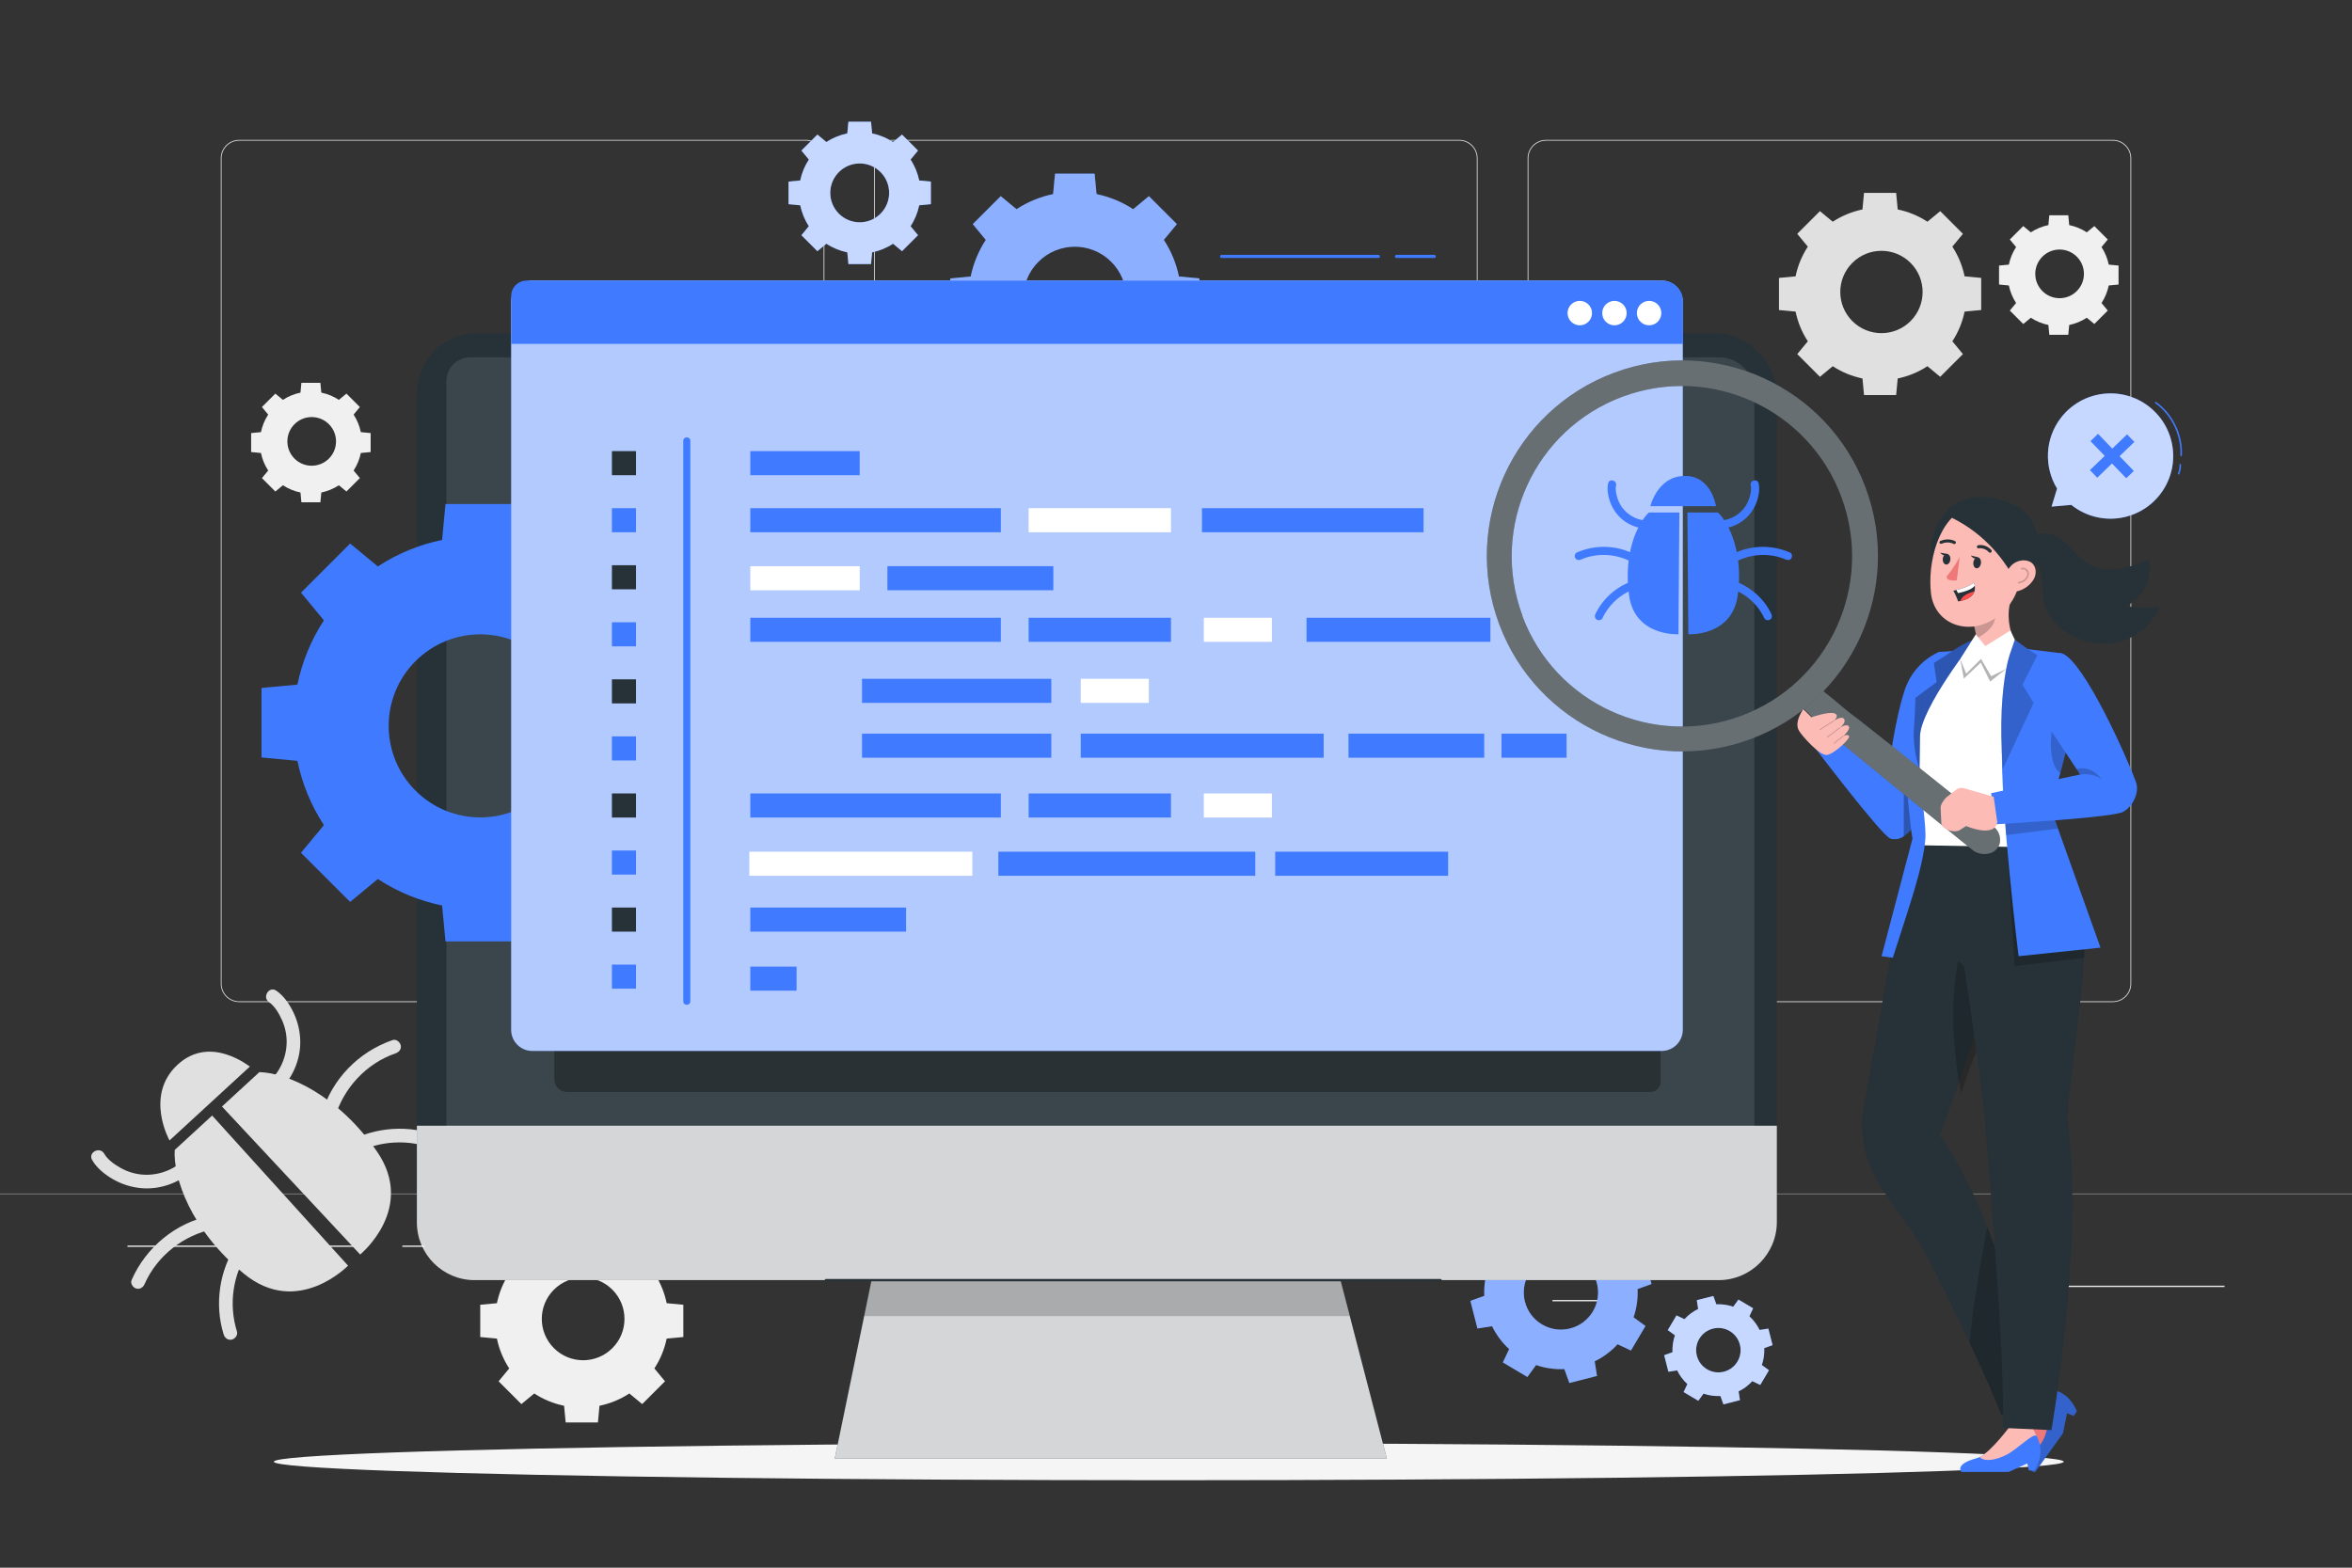<svg xmlns="http://www.w3.org/2000/svg" viewBox="0 0 750 500"><rect x="0" y="0" width="750" height="500" fill="#333333" stroke="none"/><g id="freepik--background-complete--inject-110"><g><g><g><g><path d="M673.734,319.613h-180.746c-3.232,0-5.862-2.63-5.862-5.862V50.477c0-3.232,2.63-5.862,5.862-5.862h180.746c3.232,0,5.862,2.629,5.862,5.862V313.751c0,3.233-2.63,5.862-5.862,5.862ZM492.988,44.866c-3.095,0-5.612,2.518-5.612,5.612V313.751c0,3.095,2.518,5.612,5.612,5.612h180.746c3.095,0,5.612-2.518,5.612-5.612V50.477c0-3.094-2.518-5.612-5.612-5.612h-180.746Z" style="fill:#e0e0e0;"></path><path d="M465.306,319.613h-180.747c-3.232,0-5.862-2.63-5.862-5.862V50.477c0-3.232,2.629-5.862,5.862-5.862h180.747c3.232,0,5.862,2.629,5.862,5.862V313.751c0,3.233-2.63,5.862-5.862,5.862ZM284.559,44.866c-3.094,0-5.612,2.518-5.612,5.612V313.751c0,3.095,2.518,5.612,5.612,5.612h180.747c3.095,0,5.612-2.518,5.612-5.612V50.477c0-3.094-2.518-5.612-5.612-5.612h-180.747Z" style="fill:#e0e0e0;"></path></g><path d="M257.012,319.613H76.266c-3.232,0-5.862-2.63-5.862-5.862V50.477c0-3.232,2.629-5.862,5.862-5.862h180.746c3.232,0,5.862,2.629,5.862,5.862V313.751c0,3.233-2.63,5.862-5.862,5.862ZM76.266,44.866c-3.094,0-5.612,2.518-5.612,5.612V313.751c0,3.095,2.518,5.612,5.612,5.612h180.746c3.095,0,5.612-2.518,5.612-5.612V50.477c0-3.094-2.517-5.612-5.612-5.612H76.266Z" style="fill:#e0e0e0;"></path></g><rect y="380.683" width="750" height=".12" style="fill:#e0e0e0;"></rect></g><g><rect x="653.626" y="410.059" width="55.729" height=".421" style="fill:#ebebeb;"></rect><rect x="495.044" y="414.624" width="14.627" height=".421" style="fill:#ebebeb;"></rect><rect x="40.645" y="397.261" width="72.675" height=".421" style="fill:#ebebeb;"></rect><rect x="128.299" y="397.261" width="10.655" height=".421" style="fill:#ebebeb;"></rect><rect x="173.586" y="404.365" width="157.613" height=".421" style="fill:#ebebeb;"></rect></g></g><g><path d="M82.707,341.945l-11.928,10.966,44.071,47.204s17.907-14.64,5.369-32.839c-12.538-18.199-28.796-25.133-37.512-25.332Z" style="fill:#e0e0e0;"></path><path d="M88.101,315.963c2.477,1.694,4.384,4.561,5.617,7.256,1.277,2.79,1.976,5.798,2.029,8.867,.106,6.125-2.648,12.159-7.149,16.268-2.062,1.883-5.004-1.309-2.938-3.195,3.618-3.304,5.747-8.001,5.753-12.913,.003-2.357-.524-4.738-1.488-6.887-.902-2.012-2.262-4.44-4.125-5.713-2.303-1.575-.008-5.261,2.3-3.683h0Z" style="fill:#e0e0e0;"></path><path d="M126.122,335.963c-9.32,3.194-16.63,11.115-19.35,20.533-.777,2.691-4.925,1.407-4.15-1.276,3.184-11.024,11.766-19.795,22.576-23.499,1.118-.383,2.342,.612,2.583,1.659,.287,1.25-.557,2.205-1.659,2.583h0Z" style="fill:#e0e0e0;"></path><path d="M138.758,366.574c-8.386-3.407-17.976-2.875-25.898,1.524-2.441,1.356-4.429-2.505-1.984-3.863,8.813-4.894,19.809-5.61,29.158-1.812,1.085,.441,1.802,1.524,1.437,2.713-.321,1.045-1.622,1.88-2.713,1.437h0Z" style="fill:#e0e0e0;"></path><path d="M55.717,366.76l11.928-10.967,43.344,47.872s-16.089,16.617-33.173,2.598-22.632-30.801-22.099-39.503Z" style="fill:#e0e0e0;"></path><path d="M33.237,367.974c1.086,1.916,3.322,3.449,5.198,4.507,2.103,1.186,4.48,1.942,6.888,2.142,4.895,.406,9.754-1.321,13.349-4.65,2.05-1.898,4.991,1.295,2.938,3.196-4.472,4.14-10.716,6.379-16.81,5.76-3.051-.31-5.996-1.255-8.665-2.765-2.581-1.461-5.278-3.593-6.76-6.206-1.377-2.429,2.484-4.415,3.863-1.984h0Z" style="fill:#e0e0e0;"></path><path d="M41.967,408.245c4.597-10.46,14.056-18.278,25.308-20.527,2.736-.547,3.673,3.693,.924,4.242-9.613,1.921-18.119,8.542-22.083,17.561-.475,1.081-1.498,1.796-2.713,1.437-1.024-.303-1.908-1.642-1.437-2.713h0Z" style="fill:#e0e0e0;"></path><path d="M71.319,425.603c-3.001-9.634-1.366-20.532,4.249-28.904,1.556-2.319,5.241-.022,3.683,2.3-5.048,7.525-6.382,17.037-3.69,25.679,.349,1.119-.585,2.349-1.659,2.583-1.228,.267-2.233-.536-2.583-1.659h0Z" style="fill:#e0e0e0;"></path><path d="M79.698,340.147c.159,.354-12.392-10.39-23.049-.592-10.657,9.798-2.595,24.178-2.595,24.178l25.644-23.586Z" style="fill:#e0e0e0;"></path></g><path d="M576.479,78.665c-1.925,2.932-3.22,6.152-3.91,9.474l-5.291,.498v10.245l5.291,.499c.689,3.321,1.984,6.541,3.909,9.474l-3.379,4.081,7.245,7.245,4.081-3.379c2.932,1.925,6.153,3.22,9.474,3.909l.498,5.291h10.245l.498-5.29c3.322-.69,6.542-1.985,9.474-3.91l4.081,3.379,7.245-7.245-3.379-4.082c1.925-2.932,3.22-6.152,3.909-9.474l5.29-.499v-10.245l-5.29-.499c-.69-3.321-1.985-6.541-3.91-9.473l3.379-4.081-7.245-7.245-4.081,3.379c-2.932-1.925-6.153-3.221-9.473-3.91l-.499-5.29h-10.245l-.498,5.291c-3.321,.69-6.541,1.984-9.473,3.909l-4.081-3.379-7.245,7.245,3.379,4.082Zm32.755,5.18c5.126,5.127,5.127,13.439,0,18.566-5.127,5.127-13.44,5.126-18.566,0-5.127-5.127-5.127-13.439,0-18.566,5.127-5.127,13.439-5.127,18.566,0Z" style="fill:#e0e0e0;"></path><path d="M642.888,78.8c-1.138,1.733-1.903,3.636-2.311,5.599l-3.127,.294v6.055l3.127,.295c.407,1.963,1.173,3.866,2.31,5.599l-1.997,2.412,4.282,4.282,2.412-1.997c1.733,1.138,3.636,1.903,5.599,2.311l.294,3.127h6.055l.295-3.127c1.963-.408,3.866-1.173,5.599-2.311l2.412,1.997,4.282-4.282-1.997-2.412c1.138-1.733,1.903-3.636,2.31-5.599l3.126-.295v-6.055l-3.126-.295c-.408-1.963-1.173-3.866-2.311-5.599l1.997-2.412-4.282-4.282-2.412,1.997c-1.733-1.138-3.636-1.904-5.599-2.311l-.295-3.127h-6.055l-.294,3.127c-1.963,.408-3.866,1.173-5.599,2.31l-2.412-1.997-4.282,4.282,1.997,2.412Zm19.359,3.061c3.03,3.03,3.03,7.943,0,10.973-3.03,3.03-7.943,3.03-10.973,0s-3.03-7.943,0-10.973c3.03-3.03,7.943-3.03,10.973,0Z" style="fill:#f0f0f0;"></path><path d="M85.521,132.23c-1.138,1.733-1.903,3.636-2.311,5.599l-3.127,.294v6.055l3.127,.295c.407,1.963,1.173,3.866,2.31,5.599l-1.997,2.412,4.282,4.282,2.412-1.997c1.733,1.138,3.636,1.903,5.599,2.311l.294,3.127h6.055l.295-3.127c1.963-.408,3.866-1.173,5.599-2.311l2.412,1.997,4.282-4.282-1.997-2.412c1.138-1.733,1.903-3.636,2.31-5.599l3.126-.295v-6.055l-3.126-.295c-.408-1.963-1.173-3.866-2.311-5.599l1.997-2.412-4.282-4.282-2.412,1.997c-1.733-1.138-3.636-1.904-5.599-2.311l-.295-3.127h-6.055l-.294,3.127c-1.963,.408-3.866,1.173-5.599,2.311l-2.412-1.997-4.282,4.282,1.997,2.412Zm19.359,3.062c3.03,3.03,3.03,7.943,0,10.973-3.03,3.03-7.943,3.03-10.973,0s-3.03-7.943,0-10.973c3.03-3.03,7.943-3.03,10.973,0Z" style="fill:#f0f0f0;"></path><path d="M162.378,406.13c-1.933,2.944-3.234,6.178-3.926,9.514l-5.313,.5v10.289l5.314,.501c.692,3.335,1.993,6.569,3.926,9.514l-3.394,4.099,7.276,7.275,4.099-3.393c2.945,1.933,6.179,3.234,9.514,3.926l.5,5.313h10.289l.501-5.313c3.336-.693,6.57-1.993,9.514-3.926l4.099,3.393,7.276-7.276-3.393-4.099c1.933-2.945,3.234-6.179,3.926-9.514l5.312-.501v-10.289l-5.312-.501c-.693-3.335-1.993-6.569-3.927-9.514l3.394-4.099-7.276-7.275-4.099,3.393c-2.945-1.933-6.179-3.234-9.514-3.927l-.501-5.313h-10.289l-.5,5.313c-3.335,.693-6.569,1.993-9.514,3.926l-4.099-3.393-7.276,7.276,3.394,4.099Zm32.895,5.202c5.148,5.148,5.149,13.497,0,18.645-5.149,5.149-13.497,5.149-18.646,0s-5.149-13.496,0-18.646c5.149-5.149,13.496-5.149,18.645,0Z" style="fill:#f0f0f0;"></path></g><g id="freepik--Shadow--inject-110"><ellipse cx="372.69" cy="466.2" rx="285.376" ry="5.907" style="fill:#f5f5f5;"></ellipse></g><g id="freepik--Gears_2--inject-110"><g><path d="M474.597,404.293c-1.013,2.947-1.419,6.003-1.282,9.014l-4.444,1.592,2.252,8.818,4.664-.734c1.323,2.707,3.146,5.194,5.448,7.294l-2.011,4.256,7.828,4.643,2.77-3.805c2.947,1.012,6.004,1.419,9.014,1.282l1.592,4.444,8.818-2.253-.734-4.663c2.707-1.324,5.194-3.147,7.295-5.448l4.256,2.011,4.643-7.828-3.805-2.77c1.012-2.947,1.419-6.003,1.282-9.014l4.443-1.592-2.252-8.818-4.663,.734c-1.324-2.707-3.147-5.194-5.448-7.294l2.011-4.256-7.828-4.643-2.77,3.806c-2.947-1.013-6.004-1.42-9.014-1.283l-1.592-4.444-8.818,2.253,.734,4.663c-2.707,1.324-5.194,3.146-7.294,5.448l-4.256-2.011-4.643,7.829,3.806,2.77Zm29.193-2.261c5.626,3.337,7.482,10.603,4.145,16.229-3.337,5.627-10.604,7.482-16.229,4.146-5.627-3.337-7.482-10.603-4.145-16.229,3.337-5.626,10.602-7.482,16.229-4.145Z" style="fill:#407BFF;"></path><path d="M474.597,404.293c-1.013,2.947-1.419,6.003-1.282,9.014l-4.444,1.592,2.252,8.818,4.664-.734c1.323,2.707,3.146,5.194,5.448,7.294l-2.011,4.256,7.828,4.643,2.77-3.805c2.947,1.012,6.004,1.419,9.014,1.282l1.592,4.444,8.818-2.253-.734-4.663c2.707-1.324,5.194-3.147,7.295-5.448l4.256,2.011,4.643-7.828-3.805-2.77c1.012-2.947,1.419-6.003,1.282-9.014l4.443-1.592-2.252-8.818-4.663,.734c-1.324-2.707-3.147-5.194-5.448-7.294l2.011-4.256-7.828-4.643-2.77,3.806c-2.947-1.013-6.004-1.42-9.014-1.283l-1.592-4.444-8.818,2.253,.734,4.663c-2.707,1.324-5.194,3.146-7.294,5.448l-4.256-2.011-4.643,7.829,3.806,2.77Zm29.193-2.261c5.626,3.337,7.482,10.603,4.145,16.229-3.337,5.627-10.604,7.482-16.229,4.146-5.627-3.337-7.482-10.603-4.145-16.229,3.337-5.626,10.602-7.482,16.229-4.145Z" style="fill:#fff; opacity:.4;"></path></g><g><path d="M534.095,425.883c-.606,1.764-.849,3.593-.767,5.395l-2.66,.953,1.348,5.278,2.791-.44c.792,1.62,1.883,3.109,3.261,4.366l-1.204,2.547,4.686,2.779,1.658-2.278c1.764,.606,3.593,.849,5.395,.767l.953,2.66,5.278-1.349-.439-2.791c1.62-.793,3.109-1.883,4.366-3.261l2.547,1.203,2.779-4.686-2.278-1.658c.606-1.764,.849-3.593,.767-5.395l2.659-.953-1.348-5.278-2.791,.439c-.792-1.62-1.883-3.109-3.261-4.366l1.204-2.547-4.686-2.779-1.658,2.278c-1.764-.606-3.594-.85-5.395-.768l-.953-2.66-5.278,1.348,.439,2.791c-1.62,.792-3.109,1.883-4.366,3.26l-2.547-1.204-2.779,4.686,2.278,1.658Zm17.473-1.353c3.367,1.997,4.478,6.346,2.481,9.713-1.997,3.368-6.346,4.478-9.714,2.481-3.368-1.997-4.478-6.346-2.481-9.713,1.997-3.367,6.346-4.478,9.713-2.481Z" style="fill:#407BFF;"></path><path d="M534.095,425.883c-.606,1.764-.849,3.593-.767,5.395l-2.66,.953,1.348,5.278,2.791-.44c.792,1.62,1.883,3.109,3.261,4.366l-1.204,2.547,4.686,2.779,1.658-2.278c1.764,.606,3.593,.849,5.395,.767l.953,2.66,5.278-1.349-.439-2.791c1.62-.793,3.109-1.883,4.366-3.261l2.547,1.203,2.779-4.686-2.278-1.658c.606-1.764,.849-3.593,.767-5.395l2.659-.953-1.348-5.278-2.791,.439c-.792-1.62-1.883-3.109-3.261-4.366l1.204-2.547-4.686-2.779-1.658,2.278c-1.764-.606-3.594-.85-5.395-.768l-.953-2.66-5.278,1.348,.439,2.791c-1.62,.792-3.109,1.883-4.366,3.26l-2.547-1.204-2.779,4.686,2.278,1.658Zm17.473-1.353c3.367,1.997,4.478,6.346,2.481,9.713-1.997,3.368-6.346,4.478-9.714,2.481-3.368-1.997-4.478-6.346-2.481-9.713,1.997-3.367,6.346-4.478,9.713-2.481Z" style="fill:#fff; opacity:.7;"></path></g><g><path d="M314.352,76.512c-2.371,3.612-3.966,7.579-4.816,11.671l-6.517,.613v12.621l6.518,.614c.849,4.091,2.444,8.058,4.816,11.67l-4.162,5.028,8.924,8.924,5.028-4.162c3.612,2.371,7.579,3.966,11.67,4.816l.614,6.518h12.621l.614-6.517c4.092-.85,8.058-2.445,11.671-4.816l5.028,4.162,8.925-8.924-4.162-5.028c2.371-3.612,3.966-7.579,4.816-11.67l6.516-.614v-12.621l-6.516-.614c-.85-4.091-2.445-8.058-4.817-11.67l4.162-5.028-8.924-8.924-5.028,4.162c-3.612-2.372-7.58-3.967-11.67-4.817l-.614-6.517h-12.621l-.614,6.518c-4.091,.85-8.058,2.444-11.67,4.816l-5.028-4.162-8.925,8.925,4.162,5.028Zm39.999,6.981c6.413,6.414,6.414,16.813,0,23.227-6.415,6.414-16.814,6.414-23.227,0-6.414-6.414-6.414-16.813,0-23.228,6.414-6.414,16.812-6.414,23.227,0Z" style="fill:#407BFF;"></path><path d="M314.352,76.512c-2.371,3.612-3.966,7.579-4.816,11.671l-6.517,.613v12.621l6.518,.614c.849,4.091,2.444,8.058,4.816,11.67l-4.162,5.028,8.924,8.924,5.028-4.162c3.612,2.371,7.579,3.966,11.67,4.816l.614,6.518h12.621l.614-6.517c4.092-.85,8.058-2.445,11.671-4.816l5.028,4.162,8.925-8.924-4.162-5.028c2.371-3.612,3.966-7.579,4.816-11.67l6.516-.614v-12.621l-6.516-.614c-.85-4.091-2.445-8.058-4.817-11.67l4.162-5.028-8.924-8.924-5.028,4.162c-3.612-2.372-7.58-3.967-11.67-4.817l-.614-6.517h-12.621l-.614,6.518c-4.091,.85-8.058,2.444-11.67,4.816l-5.028-4.162-8.925,8.925,4.162,5.028Zm39.999,6.981c6.413,6.414,6.414,16.813,0,23.227-6.415,6.414-16.814,6.414-23.227,0-6.414-6.414-6.414-16.813,0-23.228,6.414-6.414,16.812-6.414,23.227,0Z" style="fill:#fff; opacity:.4;"></path></g><g><path d="M257.924,50.894c-1.355,2.063-2.266,4.33-2.752,6.668l-3.723,.351v7.211l3.724,.351c.485,2.337,1.396,4.603,2.751,6.667l-2.378,2.872,5.099,5.099,2.872-2.378c2.064,1.355,4.33,2.266,6.667,2.751l.351,3.724h7.21l.351-3.724c2.338-.486,4.604-1.397,6.668-2.752l2.873,2.378,5.099-5.099-2.378-2.873c1.355-2.064,2.266-4.33,2.751-6.668l3.723-.351v-7.211l-3.723-.351c-.485-2.337-1.397-4.604-2.752-6.667l2.378-2.872-5.099-5.099-2.872,2.378c-2.064-1.355-4.33-2.267-6.667-2.752l-.351-3.724h-7.211l-.351,3.724c-2.337,.485-4.604,1.396-6.667,2.751l-2.873-2.378-5.099,5.099,2.378,2.873Zm22.852,3.988c3.664,3.664,3.664,9.606,0,13.27-3.665,3.665-9.606,3.664-13.27,0-3.665-3.665-3.665-9.606,0-13.27,3.665-3.664,9.606-3.665,13.27,0Z" style="fill:#407BFF;"></path><path d="M257.924,50.894c-1.355,2.063-2.266,4.33-2.752,6.668l-3.723,.351v7.211l3.724,.351c.485,2.337,1.396,4.603,2.751,6.667l-2.378,2.872,5.099,5.099,2.872-2.378c2.064,1.355,4.33,2.266,6.667,2.751l.351,3.724h7.21l.351-3.724c2.338-.486,4.604-1.397,6.668-2.752l2.873,2.378,5.099-5.099-2.378-2.873c1.355-2.064,2.266-4.33,2.751-6.668l3.723-.351v-7.211l-3.723-.351c-.485-2.337-1.397-4.604-2.752-6.667l2.378-2.872-5.099-5.099-2.872,2.378c-2.064-1.355-4.33-2.267-6.667-2.752l-.351-3.724h-7.211l-.351,3.724c-2.337,.485-4.604,1.396-6.667,2.751l-2.873-2.378-5.099,5.099,2.378,2.873Zm22.852,3.988c3.664,3.664,3.664,9.606,0,13.27-3.665,3.665-9.606,3.664-13.27,0-3.665-3.665-3.665-9.606,0-13.27,3.665-3.664,9.606-3.665,13.27,0Z" style="fill:#fff; opacity:.7;"></path></g></g><g id="freepik--Device--inject-110"><g><rect x="132.932" y="106.246" width="433.667" height="302.044" rx="19.252" ry="19.252" style="fill:#263238;"></rect><path d="M149.981,113.951h398.156c6.215,0,11.262,5.046,11.262,11.262v234.177H142.343V121.588c0-4.215,3.422-7.637,7.637-7.637Z" style="fill:#fff; opacity:.1;"></path><path d="M132.932,359.05h433.667v30.654c0,10.257-8.328,18.585-18.585,18.585H151.355c-10.168,0-18.423-8.255-18.423-18.423v-30.816h0Z" style="fill:#fff; opacity:.8;"></path><g><polygon points="442.229 465.215 266.185 465.215 277.926 408.29 427.44 408.29 442.229 465.215" style="fill:#263238;"></polygon><polygon points="442.229 465.215 266.185 465.215 277.926 408.29 427.44 408.29 442.229 465.215" style="fill:#fff; opacity:.8;"></polygon><polygon points="430.417 419.752 275.471 419.752 277.926 408.29 427.44 408.29 430.417 419.752" style="opacity:.2;"></polygon></g></g><path d="M459.335,408.664h-195.962c-.207,0-.375-.168-.375-.375s.168-.375,.375-.375h195.962c.207,0,.375,.168,.375,.375s-.168,.375-.375,.375Z" style="fill:#263238;"></path></g><g id="freepik--Gear_1--inject-110"><path d="M103.293,197.852c-4.165,6.342-6.965,13.309-8.458,20.494l-11.444,1.077v22.163l11.445,1.079c1.49,7.183,4.292,14.15,8.457,20.494l-7.31,8.829,15.672,15.672,8.829-7.309c6.343,4.164,13.309,6.966,20.494,8.457l1.078,11.445h22.163l1.078-11.445c7.185-1.493,14.151-4.294,20.494-8.458l8.829,7.309,15.672-15.672-7.309-8.829c4.164-6.343,6.965-13.309,8.456-20.494l11.443-1.078,.002-22.163-11.444-1.079c-1.492-7.184-4.294-14.15-8.458-20.493l7.31-8.829-15.672-15.672-8.829,7.309c-6.343-4.165-13.31-6.967-20.494-8.458l-1.079-11.444h-22.163l-1.078,11.445c-7.185,1.492-14.151,4.292-20.493,8.457l-8.829-7.31-15.672,15.672,7.31,8.829Zm70.49,13.017c11.401,11.401,11.402,29.888,0,41.29-11.403,11.403-29.89,11.401-41.291,0-11.402-11.402-11.402-29.888,0-41.291,11.402-11.402,29.887-11.402,41.29,0Z" style="fill:#407BFF;"></path></g><g id="freepik--Tab--inject-110"><path d="M176.749,332.599h352.79v12.436c0,1.801-1.462,3.263-3.263,3.263H180.87c-2.274,0-4.12-1.846-4.12-4.12v-11.58h0Z" style="opacity:.3;"></path><g><g><path d="M169.732,89.497h360.137c3.711,0,6.725,3.013,6.725,6.725v232.233c0,3.711-3.013,6.725-6.725,6.725H169.732c-3.711,0-6.725-3.013-6.725-6.725V96.222c0-3.711,3.013-6.724,6.724-6.724Z" style="fill:#407BFF;"></path><path d="M169.732,89.497h360.137c3.711,0,6.725,3.013,6.725,6.725v232.233c0,3.711-3.013,6.725-6.725,6.725H169.732c-3.711,0-6.725-3.013-6.725-6.725V96.222c0-3.711,3.013-6.724,6.724-6.724Z" style="fill:#fff; opacity:.6;"></path></g><path d="M536.663,109.689H163.008v-15.295c0-2.704,2.192-4.896,4.896-4.896h362.138c3.657,0,6.621,2.964,6.621,6.621v13.571Z" style="fill:#407BFF;"></path><path d="M529.681,99.096c.518,2.739-1.837,5.096-4.576,4.578-1.522-.288-2.767-1.532-3.056-3.054-.521-2.741,1.838-5.1,4.579-4.58,1.521,.289,2.766,1.534,3.054,3.056Z" style="fill:#fff;"></path><path d="M518.628,99.096c.519,2.74-1.838,5.097-4.577,4.578-1.522-.288-2.767-1.533-3.056-3.054-.52-2.74,1.838-5.099,4.578-4.579,1.522,.289,2.766,1.534,3.055,3.056Z" style="fill:#fff;"></path><path d="M507.576,99.096c.519,2.739-1.837,5.096-4.576,4.578-1.522-.288-2.767-1.532-3.056-3.054-.521-2.741,1.837-5.1,4.578-4.58,1.522,.289,2.766,1.534,3.054,3.056Z" style="fill:#fff;"></path><rect x="195.128" y="143.88" width="7.682" height="7.682" style="fill:#263238;"></rect><rect x="195.128" y="162.076" width="7.682" height="7.682" style="fill:#407BFF;"></rect><rect x="195.128" y="180.273" width="7.682" height="7.682" style="fill:#263238;"></rect><rect x="195.128" y="198.47" width="7.682" height="7.682" style="fill:#407BFF;"></rect><rect x="195.128" y="216.667" width="7.682" height="7.682" style="fill:#263238;"></rect><rect x="195.128" y="234.864" width="7.682" height="7.682" style="fill:#407BFF;"></rect><rect x="195.128" y="253.061" width="7.682" height="7.682" style="fill:#263238;"></rect><rect x="195.128" y="271.258" width="7.682" height="7.682" style="fill:#407BFF;"></rect><rect x="195.128" y="289.454" width="7.682" height="7.682" style="fill:#263238;"></rect><rect x="195.128" y="307.651" width="7.682" height="7.682" style="fill:#407BFF;"></rect><rect x="239.255" y="143.88" width="34.885" height="7.682" style="fill:#407BFF;"></rect><rect x="239.255" y="180.592" width="34.885" height="7.682" style="fill:#fff;"></rect><rect x="239.255" y="162.076" width="79.9" height="7.682" style="fill:#407BFF;"></rect><rect x="328.009" y="162.076" width="45.388" height="7.682" style="fill:#fff;"></rect><rect x="239.255" y="197.027" width="79.9" height="7.682" style="fill:#407BFF;"></rect><rect x="328.009" y="197.027" width="45.388" height="7.682" style="fill:#407BFF;"></rect><rect x="274.878" y="216.497" width="60.362" height="7.682" style="fill:#407BFF;"></rect><rect x="383.873" y="197.027" width="21.697" height="7.682" style="fill:#fff;"></rect><rect x="239.255" y="253.061" width="79.9" height="7.682" style="fill:#407BFF;"></rect><rect x="328.009" y="253.061" width="45.388" height="7.682" style="fill:#407BFF;"></rect><rect x="318.353" y="271.641" width="81.931" height="7.682" style="fill:#407BFF;"></rect><rect x="406.64" y="271.641" width="55.136" height="7.682" style="fill:#407BFF;"></rect><rect x="383.873" y="253.061" width="21.697" height="7.682" style="fill:#fff;"></rect><rect x="238.937" y="271.641" width="71.126" height="7.682" style="fill:#fff;"></rect><rect x="344.63" y="216.497" width="21.697" height="7.682" style="fill:#fff;"></rect><rect x="429.998" y="233.988" width="43.284" height="7.682" style="fill:#407BFF;"></rect><rect x="478.786" y="233.988" width="20.763" height="7.682" style="fill:#407BFF;"></rect><rect x="282.968" y="180.574" width="52.915" height="7.682" style="fill:#407BFF;"></rect><rect x="416.618" y="197.027" width="58.64" height="7.682" style="fill:#407BFF;"></rect><rect x="274.878" y="233.988" width="60.362" height="7.682" style="fill:#407BFF;"></rect><rect x="344.63" y="233.988" width="77.465" height="7.682" style="fill:#407BFF;"></rect><rect x="383.276" y="162.076" width="70.665" height="7.682" style="fill:#407BFF;"></rect><rect x="239.255" y="289.454" width="49.678" height="7.682" style="fill:#407BFF;"></rect><rect x="239.255" y="308.281" width="14.756" height="7.682" style="fill:#407BFF;"></rect><path d="M217.882,140.58v178.803c0,1.448,2.25,1.45,2.25,0V140.58c0-1.448-2.25-1.45-2.25,0h0Z" style="fill:#407BFF;"></path><g><path d="M439.533,82.288h-49.986c-.276,0-.5-.224-.5-.5s.224-.5,.5-.5h49.986c.276,0,.5,.224,.5,.5s-.224,.5-.5,.5Z" style="fill:#407BFF;"></path><path d="M457.353,82.288h-12.034c-.276,0-.5-.224-.5-.5s.224-.5,.5-.5h12.034c.276,0,.5,.224,.5,.5s-.224,.5-.5,.5Z" style="fill:#407BFF;"></path></g></g></g><g id="freepik--Speech_Bubble--inject-110"><g><g><path d="M685.229,129.648c-8.727-6.753-21.275-5.153-28.028,3.574-5.213,6.737-5.428,15.742-1.249,22.61l-1.746,5.741,6.317-.539c.087,.07,.163,.147,.252,.216,8.727,6.753,21.275,5.153,28.028-3.574,6.753-8.727,5.153-21.275-3.574-28.028Z" style="fill:#407BFF;"></path><path d="M685.229,129.648c-8.727-6.753-21.275-5.153-28.028,3.574-5.213,6.737-5.428,15.742-1.249,22.61l-1.746,5.741,6.317-.539c.087,.07,.163,.147,.252,.216,8.727,6.753,21.275,5.153,28.028-3.574,6.753-8.727,5.153-21.275-3.574-28.028Z" style="fill:#fff; opacity:.7;"></path><path d="M695.512,145.486h-.013c-.139-.007-.244-.125-.237-.263,.335-6.379-2.807-12.9-8.003-16.614-.112-.081-.138-.237-.058-.349,.08-.113,.237-.138,.349-.058,5.331,3.811,8.555,10.502,8.212,17.048-.008,.133-.118,.237-.25,.237Z" style="fill:#407BFF;"></path><path d="M694.709,151.357c-.032,0-.064-.006-.095-.019-.128-.052-.189-.198-.137-.326,.362-.88,.543-1.849,.522-2.8-.003-.138,.106-.252,.244-.255h.006c.136,0,.247,.108,.25,.245,.022,1.02-.172,2.058-.56,3.001-.04,.097-.133,.155-.231,.155Z" style="fill:#407BFF;"></path></g><g><rect x="665.299" y="143.772" width="16.443" height="3.355" transform="translate(1259.502 -217.057) rotate(136.072)" style="fill:#407BFF;"></rect><rect x="665.299" y="143.772" width="16.443" height="3.355" transform="translate(311.014 -440.532) rotate(46.072)" style="fill:#407BFF;"></rect></g></g></g><g id="freepik--Character--inject-110"><g><g><path d="M677.934,193.313c5.347-2.562,8.539-8.973,7.362-14.784-3.096,1.195-6.224,2.399-9.507,2.884-3.283,.485-6.782,.197-9.665-1.447-2.171-1.239-3.857-3.154-5.579-4.965-1.722-1.811-3.596-3.6-5.942-4.46-2.347-.86-5.288-.565-6.92,1.328l-3.588,5.105c2.205-.396,4.432,1.025,5.6,2.937,1.169,1.912,1.479,4.217,1.616,6.454,.137,2.236,.131,4.512,.762,6.662,.807,2.751,2.621,5.123,4.777,7.013,4.785,4.195,11.509,6.174,17.757,4.965,6.248-1.21,11.833-5.678,14.132-11.612-3.573,.569-7.24,.542-10.805-.079Z" style="fill:#263238;"></path><g><path d="M629.645,166.225s-8.685,14.016-9.279,18.478c-3.184,2.457-5.104-2.929-4.649-10.001,.373-5.789,3.695-11.895,8.81-13.906,7.185-2.824,5.118,5.429,5.118,5.429Z" style="fill:#263238;"></path><g><g><path d="M641.472,190.843l-10.24,5.534-2.102,2.075c.502,1.542,.91,3.12,1.014,4.624,.16,1.958-1.657,3.434-3.06,4.706-2.017,1.006,1.863,10.285,1.863,10.285l13.271-13.735c-2.476-6.071-1.848-10.977-.745-13.489Z" style="fill:#fdbbb5;"></path><path d="M630.177,203.658c2.89-1.401,6.148-3.978,6.06-7.245-.046-1.376-.231-2.693-.487-3.548l-6.214,6.926c.358,1.231,.459,2.034,.642,3.867Z" style="opacity:.2;"></path><path d="M645.837,176.535c-1.811,10.199-2.361,14.543-8.121,19.484-8.664,7.432-20.708,3.667-21.959-6.7-1.126-9.331,2.024-24.442,12.48-27.908,10.302-3.415,19.411,4.926,17.6,15.125Z" style="fill:#fdbbb5;"></path><path d="M631.698,179.48c-.055,.966-.649,1.759-1.328,1.773-.678,.014-1.184-.758-1.129-1.724,.055-.966,.649-1.759,1.328-1.773,.678-.014,1.184,.758,1.129,1.724Z" style="fill:#263238;"></path><path d="M621.937,178.258c0,.937-.546,1.741-1.22,1.795-.674,.054-1.222-.663-1.222-1.6,0-.937,.546-1.74,1.22-1.794,.674-.054,1.221,.662,1.222,1.6Z" style="fill:#263238;"></path><path d="M634.598,176.296c-.132,.002-.261-.049-.354-.152-1.444-1.614-3.274-1.268-3.295-1.264-.271,.052-.524-.123-.559-.398-.034-.275,.16-.542,.435-.597,.096-.019,2.393-.455,4.184,1.549,.178,.2,.152,.521-.059,.717-.102,.094-.228,.143-.352,.145Z" style="fill:#263238;"></path><path d="M618.743,173.42c-.117-.045-.215-.131-.266-.251-.106-.246,.023-.537,.288-.649,2.659-1.129,4.632,.056,4.715,.108,.234,.144,.291,.446,.126,.675-.164,.228-.486,.296-.72,.154-.077-.047-1.621-.944-3.735-.047-.137,.058-.283,.058-.407,.01Z" style="fill:#263238;"></path><path d="M620.042,164.079c2.396-4.423,11.473-8.204,21.466-3.34,14.972,5.887,6.486,30.223,2.159,25.121-1.177-1.387-2.159-2.755-2.979-4.065-4.928-7.871-12.039-14.137-20.613-17.703l-.033-.014Z" style="fill:#263238;"></path><path d="M648.238,185.176c-1.392,2.005-3.477,3.162-5.324,3.463-2.778,.452-3.813-4.041-2.654-6.688,1.044-2.383,3.854-3.781,6.457-3.022,2.564,.748,3.113,3.955,1.521,6.248Z" style="fill:#fdbbb5;"></path><path d="M624.907,177.6s-1.933,3.712-3.95,5.957c-.352,.392-.208,1.021,.27,1.244,1.229,.574,2.751,.277,2.751,.277l.93-7.478Z" style="fill:#ef7878;"></path></g><path d="M630.776,177.733l-2.367-.562s1.293,1.767,2.367,.562Z" style="fill:#263238;"></path><path d="M621.061,176.686l-2.396-.42c1.111,1.343,2.073,.829,2.396,.42Z" style="fill:#263238;"></path></g><path d="M643.667,186.11c-.118,0-.224-.084-.246-.204-.025-.136,.064-.266,.2-.292,1.498-.281,2.202-1.008,2.528-1.568,.36-.618,.364-1.197,.259-1.506-.214-.624-.967-1.149-1.705-.906-.137,.046-.273-.029-.315-.159-.043-.131,.028-.272,.159-.315,1.03-.337,2.039,.356,2.334,1.219,.146,.428,.146,1.157-.3,1.92-.379,.65-1.184,1.492-2.868,1.808-.016,.003-.031,.004-.046,.004Z" style="opacity:.2;"></path></g><path d="M622.869,188.395c.718,1.173,1.559,3.431,1.559,3.431,.218-.039,.437-.079,.652-.129,2.947-.607,4.114-1.863,4.513-3.07,.216-.661,.194-1.315,.109-1.833-.093-.601-.296-1.008-.296-1.008-1.37,1.255-4.074,2.033-5.535,2.388-.61,.155-1.001,.223-1.001,.223Z" style="fill:#263238;"></path><path d="M623.87,188.173l.485,.999c2.774-.579,4.65-1.358,5.346-2.379-.093-.601-.296-1.008-.296-1.008-1.37,1.255-4.074,2.033-5.535,2.388Z" style="fill:#fff;"></path><path d="M625.079,191.697c2.947-.607,4.114-1.863,4.513-3.07-.996,.245-2.17,.652-3.139,1.323-.743,.509-1.145,1.143-1.375,1.747Z" style="fill:#ff4b4b;"></path></g><g><path d="M617.703,208.202c-4.881,2.391-8.583,6.648-10.305,11.803-3.09,9.247-4.864,23.437-4.864,23.437l-15.248-14.119-9.627,7.747s22.484,29.697,25.221,30.427c8.093,2.158,12.53-16.428,12.53-16.428l2.84-43.134-.547,.268Z" style="fill:#407BFF;"></path><g><path d="M662.262,450.129l-1.053,1.467-2.09-.901-1.303,6.444-8.817,12.316s-3.355,.537-.712-6.461c.12-.318,.216-.669,.279-1.06,.785-4.186-.942-12.212-.942-12.212l4.838-6.758s.504,.008,1.363,.149c2.004,.335,6.012,1.312,8.438,7.014Z" style="fill:#407BFF;"></path><path d="M662.262,450.129l-1.053,1.467-2.09-.901-1.303,6.444-8.817,12.316s-3.355,.537-.712-6.461c.12-.318,.216-.669,.279-1.06,.785-4.186-.942-12.212-.942-12.212l4.838-6.758s.504,.008,1.363,.149c2.004,.335,6.012,1.312,8.438,7.014Z" style="opacity:.2;"></path><path d="M653.824,443.116l.02,.015c-1.625,.174-.199,7.388-.853,11.435-.589,3.611-2.146,7.017-4.426,7.37,.785-4.186-2.046-13.726-2.046-13.726l3.891-5.434s2.556,.199,3.414,.34Z" style="fill:#ef7878;"></path></g><g><path d="M648.765,468.998l-1.797-.003-.499-2.236-5.946,2.706h-15.066s-2.396-2.428,4.779-4.363c.326-.088,.665-.215,1.016-.392,3.826-1.808,9.271-7.917,9.271-7.917h8.267s.288,.417,.677,1.201c.903,1.834,2.463,5.682-.703,11.003Z" style="fill:#407BFF;"></path><path d="M649.467,457.996v.025c-1.092-1.227-6.059,4.161-9.697,5.995-3.249,1.632-6.9,2.352-8.518,.696,3.826-1.808,9.901-10.115,9.901-10.115l6.642,.203s1.282,2.412,1.671,3.197Z" style="fill:#fdbbb5;"></path></g><path d="M633.697,391.265c-4.101-10.456-9.122-20.741-15.154-29.064,24.657-65.433,23.885-94.707,23.885-94.707l-29.692-.022-3.164,10.943s-7.419,27.242-9.581,42.88l-6.197,34.767v.098c-.421,7.22,1.301,14.391,4.995,20.74,4.035,6.938,11.172,15.174,15.088,22.651,5.152,9.868,10.015,19.76,14.169,28.61,4.377,9.328,7.938,17.48,10.16,23.143,2.103,.22,8.451-3.31,10.278-6.509,0,0-4.495-27.286-14.786-53.53Z" style="fill:#263238;"></path><path d="M625.406,348.832c3.617-12.022,7.667-18.873,9.507-27.802,.016-2.084-6.91-11.006-10.437-14.6,0,0-4.243,17.051,.93,42.403Z" style="opacity:.2;"></path><path d="M628.045,428.161c4.377,9.328,7.938,17.48,10.16,23.143,2.103,.22,8.451-3.31,10.278-6.509,0,0-4.495-27.286-14.786-53.53-2.09,10.836-4.429,24.528-5.652,36.896Z" style="opacity:.2;"></path><path d="M620.233,268.092s11.301,72.278,12.616,88.55c0,0,6.981,78.938,5.73,98.778l15.571,.7s10.473-59.787,5.177-98.155c-.46-5.002,4.364-37.623,5.126-50.618,1.834-31.264-11.879-39.853-11.879-39.853l-32.342,.597Z" style="fill:#263238;"></path><polygon points="639.953 269.315 642.428 308.123 664.623 305.477 664.623 301.488 639.953 269.315" style="opacity:.2;"></polygon><path d="M650.689,270.285c.868-9.845,4.364-27.887,10.383-46.835,1.958-6.162-1.363-13.118-1.363-13.118,0,0-8.192-.212-9.02-.305-.907-.106-1.84-.199-2.773-.278-7.031-.583-12.788-1.007-19.058-.649-1.577,.093-3.194,.225-4.784,.358-.513,.053-3.84,.103-4.34,.156,0,0-9.015,10.548-9.501,17.995-.263,4.161-2.273,5.951-2.05,15.902,.039,6.758,4.944,16.603,5.391,26.104l37.115,.67Z" style="fill:#fff;"></path><path d="M643.679,304.97l26.119-2.73-16.549-46.368s1.371-.464,3.737-9.341c1.143-4.32,2.339-8.904,3.351-12.986,1.472-5.883,2.576-10.759,2.655-12.349,.263-4.969-5.763-12.85-5.763-12.85l-15.286-1.883s-2.924,10.558-3.541,30.739c-.618,20.167,5.278,67.767,5.278,67.767Z" style="fill:#407BFF;"></path><path d="M628.752,205.295s-13.139,15.855-16.366,27.294c-2.122,7.523,2.063,29.197,1.575,34.931-.804,9.45-4.979,21.016-10.39,37.957l-3.579-.508,9.858-37.497s-4.561-28.255-3.348-35.325c1.213-7.07,11.75-24.213,11.75-24.213l4.809-.331,5.692-2.308Z" style="fill:#407BFF;"></path><path d="M642.338,204.242s-5.91,11.665-3.675,41.018l9.819-21.101-3.554-5.766,4.717-9.425s-5.045-3.245-7.165-4.961l-.142,.235Z" style="fill:#407BFF;"></path><path d="M655.08,244.132c.434,1.113,1.104,1.882,1.906,2.398,1.143-4.32,2.339-8.904,3.351-12.986-2.655-3.233-4.903-5.936-4.903-5.936,0,0-3.062,9.58-.355,16.523Z" style="opacity:.2;"></path><path d="M656.813,208.315c5.76-.248,19.059,27.459,24.253,40.963,1.539,4.001-1.846,9.13-4.821,9.95-6.667,1.839-40.055,3.682-40.055,3.682l-1.267-9.94,28.397-5.949-9.085-13.702s-3.4-6.911-2.765-13.321c.635-6.41,5.343-11.683,5.343-11.683Z" style="fill:#407BFF;"></path><g style="opacity:.2;"><path d="M642.338,204.242s-5.91,11.665-3.675,41.018l9.819-21.101-3.554-5.766,4.717-9.425s-5.045-3.245-7.165-4.961l-.142,.235Z"></path></g><path d="M663.32,247.022s4.206-.652,6.877,1.573c0,0-2.879-4.607-8.045-3.336l1.168,1.762Z" style="opacity:.2;"></path><path d="M612.08,245.431s-2.199-6.473-1.797-12.447c.402-5.974,.495-10.431,.495-10.431l6.778-5.009-.892-6.107s3.268-2.007,6.305-4.063c2.075-1.405,6.145-3.53,6.68-3.366,0,0-17.31,21.906-17.397,30.869-.084,8.644-.172,10.555-.172,10.555Z" style="fill:#407BFF;"></path><path d="M612.08,245.431s-2.199-6.473-1.797-12.447c.402-5.974,.495-10.431,.495-10.431l6.778-5.009-.892-6.107s3.268-2.007,6.305-4.063c2.075-1.405,6.145-3.53,6.68-3.366,0,0-17.31,21.906-17.397,30.869-.084,8.644-.172,10.555-.172,10.555Z" style="opacity:.3;"></path><path d="M609.403,264.605l-2.328-22.072v24.477s1.452-1.216,2.328-2.405Z" style="opacity:.3;"></path><polygon points="639.417 262.723 655.306 261.639 656.244 264.265 639.705 266.371 639.417 262.723" style="opacity:.2;"></polygon><path d="M625.28,209.849l4.754-7.528,3.052,3.751,7.979-4.993,1.415,2.929-3.264,9.576s-8.157,3.339-8.59,3.339-5.347-7.073-5.347-7.073Z" style="fill:#fff;"></path><polygon points="625.065 210.148 626.97 214.86 631.706 210.148 634.928 215.681 639.741 213.323 634.611 217.385 631.643 211.324 626.212 216.438 625.065 210.148" style="opacity:.3;"></polygon></g><path d="M571.977,222.692c4.357,4.732,9.122,9.044,13.931,13.282,2.457,2.073,36.558,29.889,39.075,31.882l3.755,3.032c1.346,1.231,3.278,1.744,5.229,1.389,2.16-.33,3.829-2.176,3.814-4.218,.053-1.854-.809-3.548-2.333-4.582l-3.827-2.944c-2.529-1.985-36.88-29.533-39.475-31.449-5.275-3.737-9.703-8.544-15.437-11.768-1.271-.75-3.959,.836-4.868,2.114-.752,1.057-.697,2.399,.134,3.262h0Z" style="fill:#263238;"></path><g style="opacity:.3;"><path d="M571.977,222.692c4.357,4.732,9.122,9.044,13.931,13.282,2.457,2.073,36.558,29.889,39.075,31.882l3.755,3.032c1.346,1.231,3.278,1.744,5.229,1.389,2.16-.33,3.829-2.176,3.814-4.218,.053-1.854-.809-3.548-2.333-4.582l-3.827-2.944c-2.529-1.985-36.88-29.533-39.475-31.449-5.275-3.737-9.703-8.544-15.437-11.768-1.271-.75-3.959,.836-4.868,2.114-.752,1.057-.697,2.399,.134,3.262h0Z" style="fill:#fff;"></path></g><g><g><path d="M547.82,163.453h-9.744l.297,38.836s13.886,.807,15.743-12.352c1.857-13.16-2.518-22.848-6.296-26.483Z" style="fill:#407BFF;"></path><path d="M560.784,154.146c.407,1.758,.084,3.803-.467,5.499-.57,1.755-1.485,3.371-2.71,4.751-2.446,2.755-6.122,4.305-9.787,4.292-1.679-.006-1.683-2.616,0-2.611,2.947,.01,5.801-1.203,7.802-3.375,.96-1.042,1.697-2.31,2.145-3.654,.419-1.258,.805-2.886,.499-4.208-.379-1.635,2.138-2.333,2.517-.694h0Z" style="fill:#407BFF;"></path><path d="M569.476,178.476c-5.426-2.38-11.886-1.848-16.924,1.214-1.439,.875-2.753-1.382-1.318-2.254,5.897-3.585,13.266-3.974,19.559-1.214,.651,.285,.788,1.224,.468,1.786-.381,.67-1.144,.75-1.786,.468h0Z" style="fill:#407BFF;"></path><path d="M562.61,197.171c-2.326-4.922-6.788-8.59-12.086-9.867-1.632-.393-.941-2.911,.694-2.517,5.894,1.421,11.053,5.58,13.646,11.066,.301,.637,.177,1.408-.468,1.786-.568,.332-1.483,.172-1.786-.468h0Z" style="fill:#407BFF;"></path><path d="M525.771,163.453h9.744l-.297,38.836s-13.886,.807-15.743-12.352c-1.857-13.16,2.518-22.848,6.296-26.483Z" style="fill:#407BFF;"></path><path d="M515.325,154.84c-.299,1.29,.067,2.879,.467,4.111,.448,1.381,1.193,2.683,2.177,3.752,2.002,2.172,4.856,3.385,7.802,3.375,1.68-.006,1.682,2.605,0,2.611-3.665,.012-7.341-1.537-9.787-4.292-1.224-1.379-2.144-2.996-2.71-4.751-.548-1.697-.874-3.739-.467-5.499,.379-1.636,2.896-.944,2.517,.694h0Z" style="fill:#407BFF;"></path><path d="M502.798,176.222c6.293-2.76,13.663-2.37,19.559,1.214,1.434,.871,.123,3.13-1.318,2.254-5.038-3.062-11.498-3.593-16.924-1.214-.65,.285-1.394,.186-1.786-.468-.33-.551-.176-1.503,.468-1.786h0Z" style="fill:#407BFF;"></path><path d="M508.728,195.854c2.593-5.487,7.752-9.646,13.646-11.066,1.633-.394,2.329,2.123,.694,2.517-5.298,1.277-9.76,4.945-12.086,9.867-.301,.637-1.215,.802-1.786,.468-.653-.382-.771-1.146-.468-1.786h0Z" style="fill:#407BFF;"></path><path d="M547.22,161.432c-.074,.221-1.257-9.644-9.963-9.644s-10.99,9.648-10.99,9.648l20.953-.004Z" style="fill:#407BFF;"></path></g><path d="M594.876,155.464c-12.062-32.252-47.985-48.619-80.237-36.557-32.184,12.037-48.563,47.844-36.622,80.064,11.966,32.288,47.841,48.762,80.128,36.796,32.288-11.966,48.762-47.841,36.795-80.128-.021-.058-.043-.116-.065-.174Zm-109.402,40.898l-.034-.093c-10.424-28.116,3.919-59.359,32.035-69.783,28.077-10.369,59.25,3.939,69.693,31.989,10.462,28.102-3.838,59.364-31.939,69.826-28.102,10.462-59.364-3.838-69.826-31.94h.072Z" style="fill:#263238;"></path><path d="M594.876,155.464c-12.062-32.252-47.985-48.619-80.237-36.557-32.184,12.037-48.563,47.844-36.622,80.064,11.966,32.288,47.841,48.762,80.128,36.796,32.288-11.966,48.762-47.841,36.795-80.128-.021-.058-.043-.116-.065-.174Zm-109.402,40.898l-.034-.093c-10.424-28.116,3.919-59.359,32.035-69.783,28.077-10.369,59.25,3.939,69.693,31.989,10.462,28.102-3.838,59.364-31.939,69.826-28.102,10.462-59.364-3.838-69.826-31.94h.072Z" style="fill:#fff; opacity:.3;"></path></g><path d="M626.203,251.378l9.528,2.75,1.155,8.101c-.914,5.168-9.933,1.222-9.933,1.222l-2.02,1.283c-1.64,1.041-5.541-.105-5.876-2.03l-.233-4.926c-.174-1.001,1.136-2.925,1.931-3.55l3.019-2.374c.687-.541,1.589-.717,2.428-.475Z" style="fill:#fdbbb5;"></path><g><path d="M577.656,228.749s5.675-1.95,7.389-1.2c1.714,.75-.373,2.416-.373,2.416,0,0,2.409-1.692,3.266-.766,1.028,1.111-1.166,2.847-1.166,2.847,0,0,2.023-1.301,2.73-.427,.733,.907-1.604,3.042-1.604,3.042,0,0,1.598-.647,1.745,.239,.147,.886-4.726,5.513-7.04,5.878-2.315,.365-8.027-6.104-8.983-7.772-.956-1.668-.464-4.054,1.405-6.826l2.63,2.568h0Z" style="fill:#fdbbb5;"></path><path d="M584.762,230.076l-.01,.007-4.341,2.749c-.058,.037-.141,.014-.184-.051-.043-.065-.03-.15,.027-.185l4.34-2.749c.058-.037,.141-.014,.184,.051,.041,.061,.032,.138-.017,.177Z" style="opacity:.2;"></path><path d="M586.747,232.247l-.003,.002-3.959,2.972c-.055,.041-.138,.024-.185-.038-.048-.063-.041-.13,.014-.188l3.959-2.972c.055-.041,.138-.024,.185,.038,.047,.062,.041,.144-.011,.186Z" style="opacity:.2;"></path><path d="M587.855,234.877l-2.879,2.293c-.054,.043-.137,.028-.186-.033-.048-.061-.045-.145,.009-.188l2.879-2.293c.054-.043,.137-.028,.186,.033,.049,.061,.045,.146-.009,.188Z" style="opacity:.2;"></path></g></g></g></svg>
